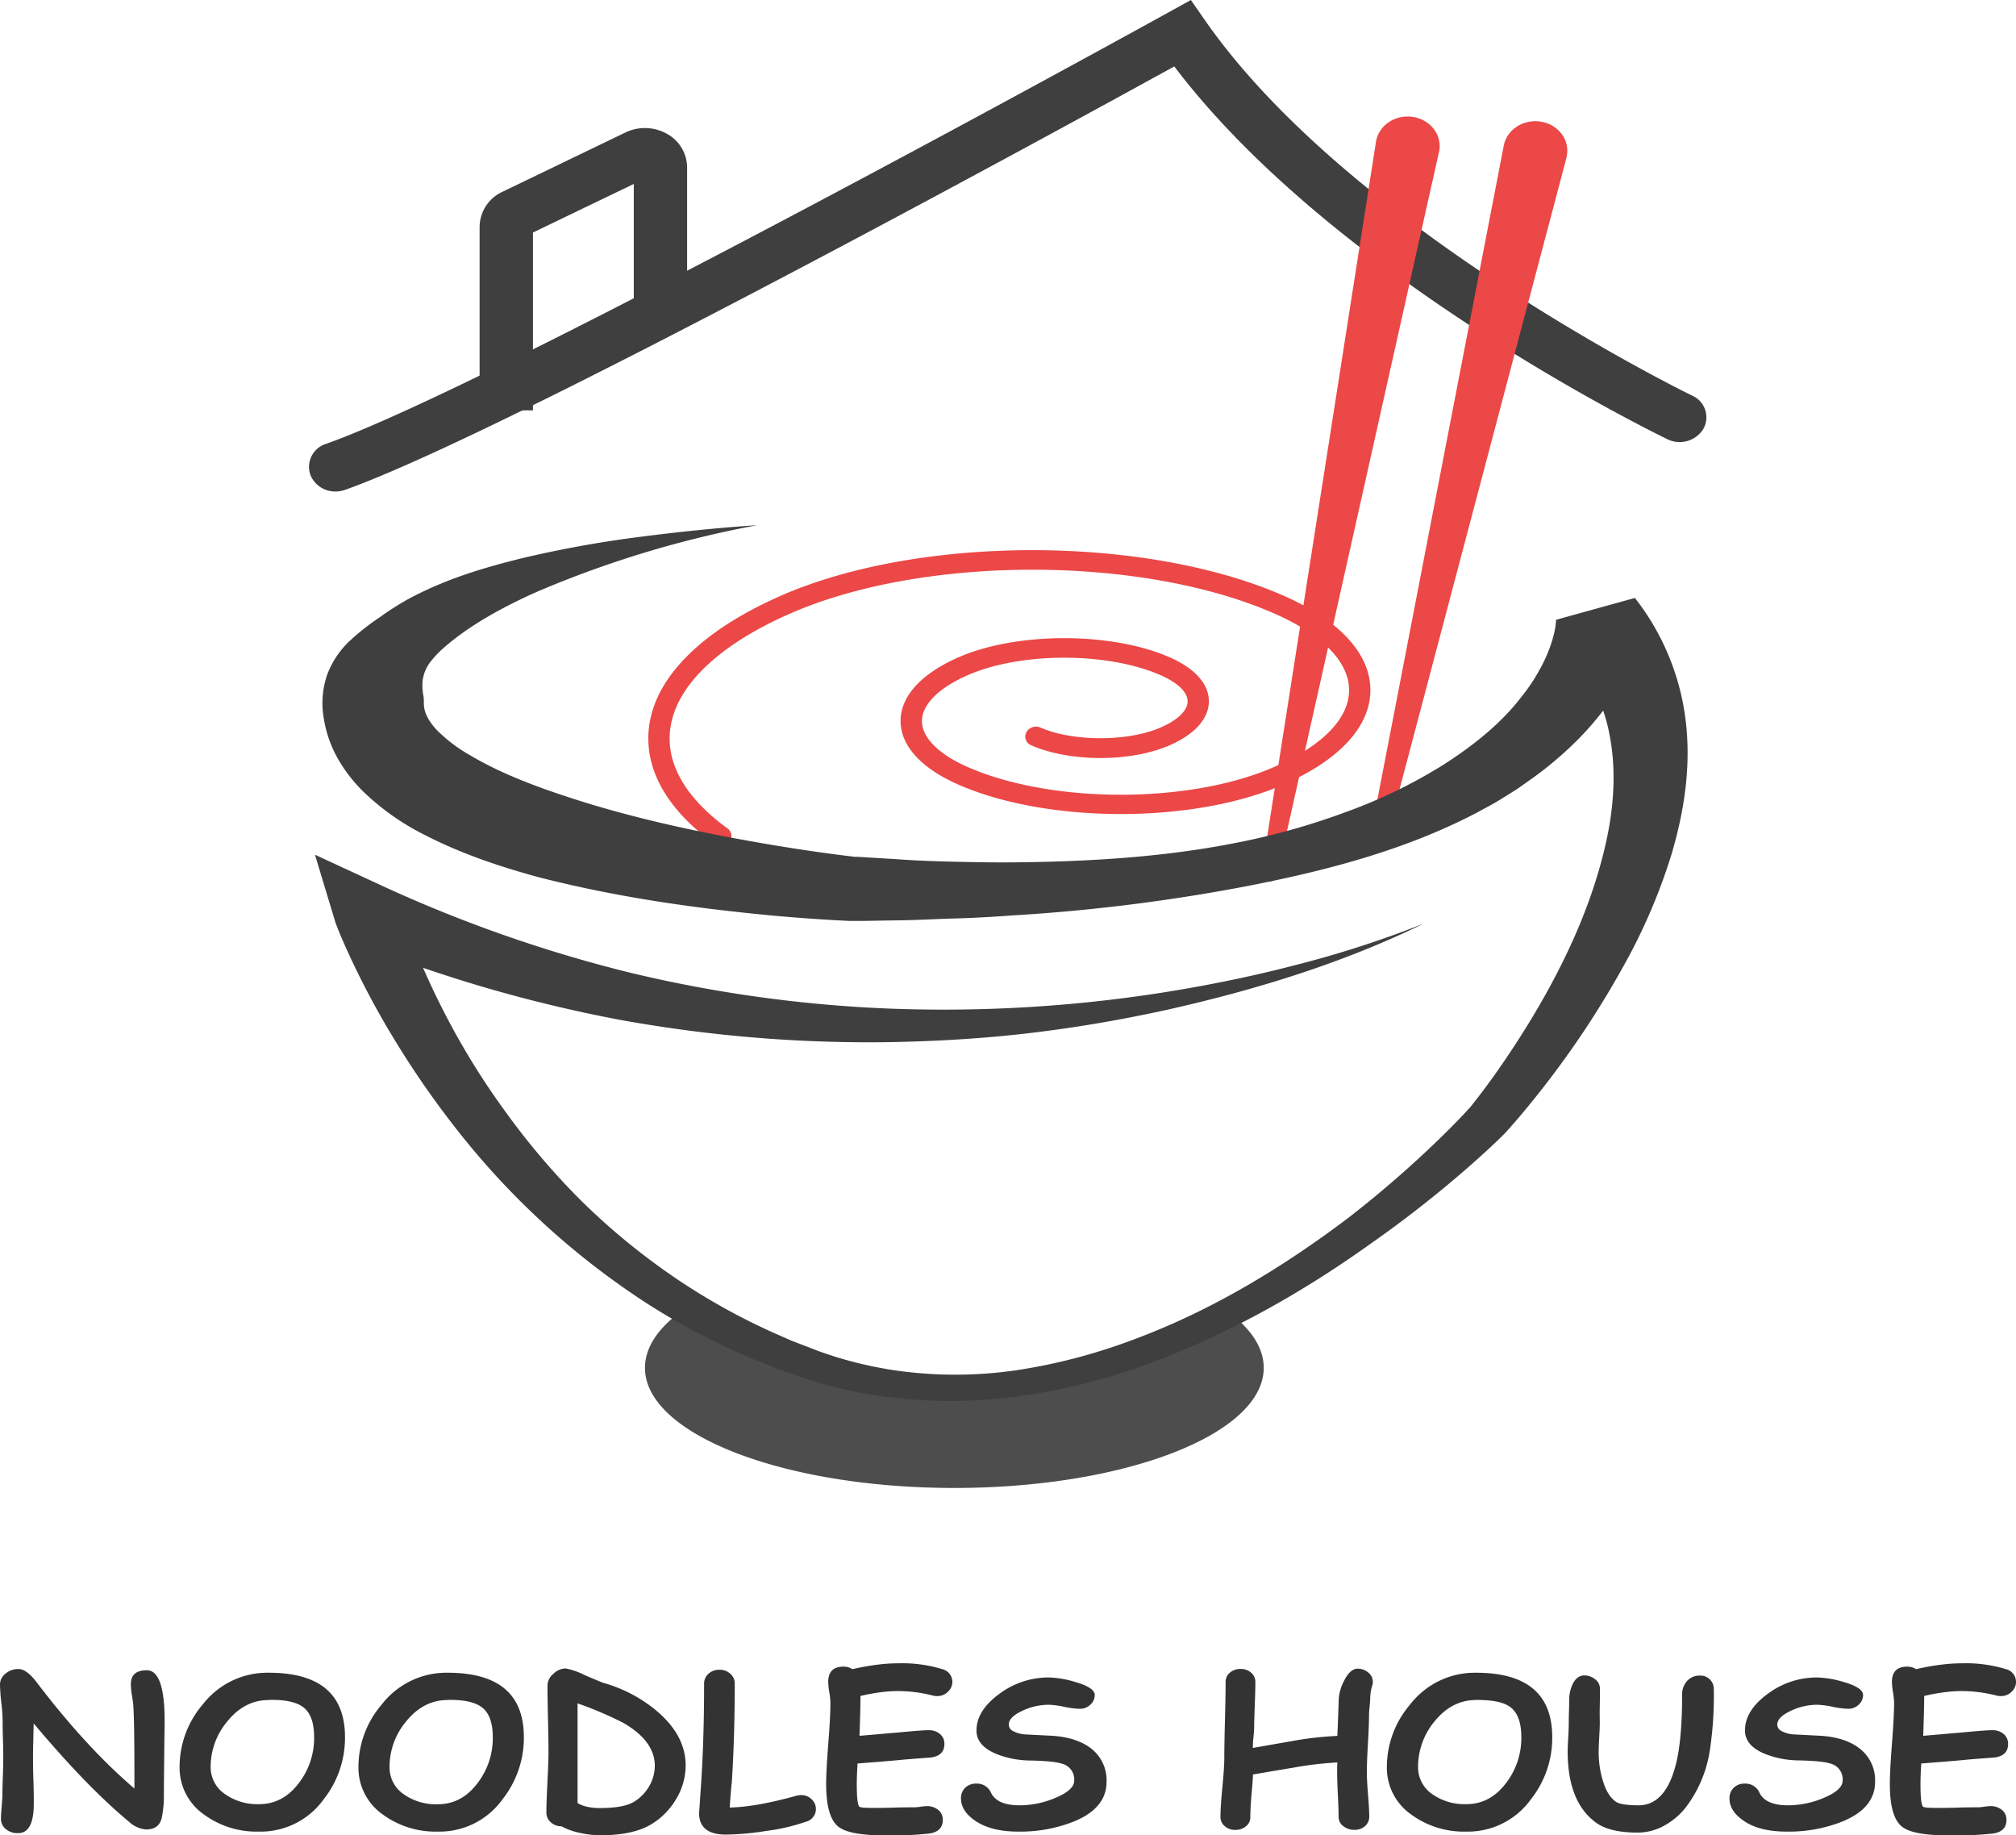 <svg id="Layer_1" data-name="Layer 1" xmlns="http://www.w3.org/2000/svg" viewBox="0 0 545.78 496.75"><title>Logo</title><path d="M208.23,239.17a3,3,0,0,1-1.79-.57c-12.93-9.38-19-20.3-17.65-31.55,1.67-13.61,14.43-26.27,35.94-35.65,37.4-16.31,98.25-16.31,135.65,0,15.29,6.67,23.71,15.78,23.71,25.64s-8.42,19-23.71,25.64c-24.18,10.54-63.52,10.54-87.71,0-10.17-4.44-15.77-10.58-15.77-17.28s5.6-12.83,15.77-17.27c15.72-6.86,41.3-6.86,57,0,6.9,3,10.69,7.24,10.69,11.92S336.59,209,329.69,212c-10.48,4.57-26.9,4.57-37.38,0a2.56,2.56,0,0,1-1.37-3.54,3,3,0,0,1,3.84-1.27c8.79,3.83,23.65,3.83,32.44,0,4.7-2,7.39-4.64,7.39-7.11s-2.69-5.06-7.39-7.11c-14.36-6.26-37.72-6.26-52.07,0-7.93,3.45-12.47,8-12.47,12.46s4.54,9,12.47,12.47c22.81,9.95,59.94,9.95,82.76,0,13.16-5.74,20.41-13.14,20.41-20.83s-7.25-15.09-20.41-20.83c-36-15.71-94.67-15.71-130.71,0-19.63,8.56-31.23,19.73-32.67,31.43-1.15,9.34,4.21,18.6,15.48,26.78a2.53,2.53,0,0,1,.49,3.74A3,3,0,0,1,208.23,239.17Z" transform="translate(-13.09 -10.26)" style="fill:#eb4847"/><path d="M103.94,143.29A7.24,7.24,0,0,1,97.2,139a6.51,6.51,0,0,1,4.15-8.6C147.54,114.06,327.67,14.58,329.49,13.58l6-3.32,3.78,5.44c39.3,56.53,131,101.18,131.92,101.63a6.41,6.41,0,0,1,3.05,9,7.55,7.55,0,0,1-9.75,2.81C460.72,127.29,374,85,331,28.24c-32.17,17.7-181.41,99.34-224.49,114.6A7.8,7.8,0,0,1,103.94,143.29Z" transform="translate(-13.09 -10.26)" style="fill:#3f3f3f"/><path d="M157.37,121.33H142.93V71.64a10.57,10.57,0,0,1,6.18-9.47l33.32-16.06a12.13,12.13,0,0,1,11.12.32,10.45,10.45,0,0,1,5.56,9.15V96.92H184.67V60.05L157.37,73.2Z" transform="translate(-13.09 -10.26)" style="fill:#3f3f3f"/><path d="M437.16,53,387.81,239.67a2.15,2.15,0,0,1-2.58,1.45,2,2,0,0,1-1.6-2.26L420.2,49.66c.84-4.35,5.34-7.24,10.05-6.47s7.86,4.92,7,9.27C437.24,52.61,437.2,52.79,437.16,53Z" transform="translate(-13.09 -10.26)" style="fill:#eb4847"/><path d="M402.66,51.39,358.81,247.27a2.13,2.13,0,0,1-2.52,1.53,2,2,0,0,1-1.69-2.21l31-197.95c.68-4.36,5.07-7.39,9.81-6.76s8,4.68,7.35,9C402.72,51.07,402.69,51.25,402.66,51.39Z" transform="translate(-13.09 -10.26)" style="fill:#eb4847"/><path d="M347.34,366.7c5.05,4.18,7.87,8.85,7.87,13.78,0,17.95-37.5,32.51-83.76,32.51s-83.75-14.56-83.75-32.51c0-5.34,3.31-10.38,9.19-14.82L250.54,381a80.72,80.72,0,0,0,42.82.29Z" transform="translate(-13.09 -10.26)" style="fill:#4d4d4d"/><path d="M398.53,260.24c-21.77,10.64-45.4,17.93-69.45,23.32-12.05,2.65-24.27,4.76-36.6,6.24s-24.78,2.24-37.25,2.5a376.76,376.76,0,0,1-74.67-6.08,382.88,382.88,0,0,1-71.84-21.06l12.62-9.94h0c.58,2.1,1.44,4.67,2.29,7s1.82,4.81,2.8,7.19c2,4.77,4.18,9.5,6.56,14.15a200.44,200.44,0,0,0,16.43,26.89A198.16,198.16,0,0,0,170,334.82a182.92,182.92,0,0,0,24.9,20.64,174.61,174.61,0,0,0,28.67,16l3.8,1.67,3.88,1.49,3.88,1.5,3.9,1.3a109.63,109.63,0,0,0,16.08,3.7,114.91,114.91,0,0,0,33.23,0,156.17,156.17,0,0,0,32.25-8.53c20.88-7.82,40-19.48,57.49-32.68a297,297,0,0,0,24.72-21.44c1.94-1.89,3.85-3.8,5.7-5.73l2.64-2.82,2.31-2.95c3.22-4.21,6.29-8.57,9.2-13,11.63-17.66,21.13-36.77,25.34-56.24,2.11-9.68,2.62-19.46.87-28.43a44.82,44.82,0,0,0-12.12-23.41L458.15,180a20.19,20.19,0,0,1-.66,3c-.24.8-.48,1.57-.74,2.32-.53,1.48-1.1,2.89-1.71,4.26a59.67,59.67,0,0,1-4.24,7.76A81,81,0,0,1,440,210.69,98.05,98.05,0,0,1,427.1,221.5l-3.42,2.41-3.54,2.2c-2.32,1.52-4.8,2.76-7.21,4.1-19.62,10.25-40.82,15.68-61.85,19.81a494.88,494.88,0,0,1-63.73,8c-5.34.38-10.68.7-16,.84s-10.67.49-16.09.51l-8.1.14-2,0-1,0h-.67l-.31,0h-.27l-4.09-.21c-5.4-.31-10.75-.71-16.1-1.19-21.41-2-42.75-5-64.17-10.52-10.67-2.94-21.37-6.5-32-12.13a67.11,67.11,0,0,1-15.39-11.22,41.41,41.41,0,0,1-6.54-8.53,32.5,32.5,0,0,1-3.85-10.86,23.81,23.81,0,0,1,.79-11.68,24.19,24.19,0,0,1,6.27-9.5,64.8,64.8,0,0,1,8-6.3,81.83,81.83,0,0,1,7.66-4.9c10.34-5.58,20.91-8.67,31.41-11.24a307.8,307.8,0,0,1,31.58-5.68c10.54-1.36,21.07-2.45,31.59-3.14a283.83,283.83,0,0,0-59.56,18c-9.22,4.1-18.11,9-24.85,14.81a27,27,0,0,0-4.32,4.55,10.64,10.64,0,0,0-1.87,5,14.9,14.9,0,0,0,.26,3.87c.16,1,.06,1.79.15,2.78.18,1.82,1.15,3.9,3.36,6.32a41.12,41.12,0,0,0,9.14,6.95c7.41,4.44,16.47,8,25.8,11.07,18.74,6.23,39,10.44,59.25,13.73,5.08.81,10.18,1.56,15.27,2.21l3.77.46.22,0c.08,0,0,0-.06,0h.08l.48,0,1,.06,1.92.12,7.69.47c5.11.37,10.3.56,15.49.68s10.37.22,15.55.18c20.71-.17,41.51-1.38,61.61-5.43a189.44,189.44,0,0,0,29.26-8.29,138.08,138.08,0,0,0,26.46-12.9c8-5.16,15.4-11.11,20.74-18.1a50,50,0,0,0,6.69-10.81,38.8,38.8,0,0,0,2-5.58,26.78,26.78,0,0,0,.58-2.7l.14-1.23c0-.28.06-.95,0-.61l21.38-5.92a66.81,66.81,0,0,1,13.91,34.69c1.2,12.11-.78,23.79-4,34.7a156.15,156.15,0,0,1-13.42,31,248,248,0,0,1-18.24,28.08c-3.35,4.47-6.83,8.84-10.52,13.13l-1.4,1.6-1.57,1.74c-1.16,1.17-2.1,2.06-3.16,3.06q-3.12,2.92-6.3,5.72a314.51,314.51,0,0,1-26.76,21c-18.46,13.21-38.61,24.62-60.5,32.67a165.7,165.7,0,0,1-34.13,8.58,133.33,133.33,0,0,1-35.59.37A119.42,119.42,0,0,1,236.42,385c-2.88-.82-5.66-1.75-8.41-2.72l-4.15-1.43-4.07-1.62a186.13,186.13,0,0,1-31-15.83,211.09,211.09,0,0,1-50.6-45.61A247.23,247.23,0,0,1,119,290.19q-4.32-7.19-8.09-14.67c-1.25-2.5-2.47-5-3.64-7.58s-2.26-5-3.37-8h0l-5.54-18.34,18.16,8.4a375.13,375.13,0,0,0,67.25,23.55,362.29,362.29,0,0,0,71.58,9.75A382.94,382.94,0,0,0,328,278.88c12-1.9,24-4.33,35.78-7.41A284.35,284.35,0,0,0,398.53,260.24Z" transform="translate(-13.09 -10.26)" style="fill:#3f3f3f"/><path d="M57.45,497.59a29.33,29.33,0,0,1-.5,4.31q-.6,3.53-4.33,3.52a7.78,7.78,0,0,1-4.68-2.15q-11.4-9.47-25.73-26.55-.18,7.09-.18,8.7c0,1.44,0,3.6.1,6.5s.11,5.05.11,6.49q0,8.05-4.27,8a4.83,4.83,0,0,1-3.46-1.23,3.51,3.51,0,0,1-1.16-2.64c0-.73.07-1.83.19-3.31s.2-2.57.2-3.3q0-1.61.12-4.83c.08-2.14.11-3.75.11-4.83s0-2.87-.08-5.18-.09-4-.09-5.19a48.54,48.54,0,0,0-.36-4.88,47.68,47.68,0,0,1-.35-4.88,3.74,3.74,0,0,1,1.52-2.92A5.25,5.25,0,0,1,18.09,462q2.19,0,4.86,3.5,13.44,17.67,26.53,28.84c0-.58,0-2,0-4.15q0-13.46-.29-18.14c0-.53-.17-1.51-.39-2.95a20.33,20.33,0,0,1-.29-3q0-3.76,4.32-3.77,4.83,0,4.83,13.73c0,.2,0,1.63-.06,4.31Q57.45,494.21,57.45,497.59Z" transform="translate(-13.09 -10.26)" style="fill:#333"/><path d="M83.21,506a24.11,24.11,0,0,1-14.92-4.64,15.41,15.41,0,0,1-6.58-12.85A26,26,0,0,1,68,471.56,22.14,22.14,0,0,1,85.85,463q10.34,0,15.49,4.36t5.15,13.13a26.84,26.84,0,0,1-5.8,16.8A21,21,0,0,1,83.21,506Zm2.64-35.61q-6.6,0-11.31,5.89a19.13,19.13,0,0,0-4.42,12.23A8.79,8.79,0,0,0,74,495.85a15.13,15.13,0,0,0,9.26,2.72q6.53,0,10.87-5.89a19.92,19.92,0,0,0,4-12.22q0-5.73-2.78-8T85.85,470.36Z" transform="translate(-13.09 -10.26)" style="fill:#333"/><path d="M131.64,506a24.12,24.12,0,0,1-14.93-4.64,15.41,15.41,0,0,1-6.58-12.85,26,26,0,0,1,6.31-16.92A22.14,22.14,0,0,1,134.27,463q10.33,0,15.49,4.36t5.15,13.13a26.84,26.84,0,0,1-5.8,16.8A21,21,0,0,1,131.64,506Zm2.63-35.61q-6.6,0-11.31,5.89a19.12,19.12,0,0,0-4.41,12.23,8.78,8.78,0,0,0,3.82,7.37,15.14,15.14,0,0,0,9.27,2.72q6.51,0,10.86-5.89a19.92,19.92,0,0,0,4-12.22q0-5.73-2.78-8T134.27,470.36Z" transform="translate(-13.09 -10.26)" style="fill:#333"/><path d="M165.13,504.58a4.29,4.29,0,0,1-2.93-1.11,3.39,3.39,0,0,1-1.19-2.6c0-1.82.1-4.55.28-8.19s.29-6.37.29-8.18q0-3-.14-9.09t-.13-9.09a4.22,4.22,0,0,1,1.57-3,4.81,4.81,0,0,1,3.35-1.48,19,19,0,0,1,4.91,1.69q4.59,2,5.45,2.26a38.71,38.71,0,0,1,14.81,8q7.31,6.46,7.31,14.29a17.44,17.44,0,0,1-2.51,9,19.34,19.34,0,0,1-6.9,7Q184.38,507,175.47,507a25.5,25.5,0,0,1-5-.58A18,18,0,0,1,165.13,504.58Zm16.64-28.05a101.82,101.82,0,0,0-12.32-5.24v27a9.21,9.21,0,0,0,2.65,1,15.53,15.53,0,0,0,3.34.34q6.39,0,9.18-1.64a11.72,11.72,0,0,0,4.19-4.23,11,11,0,0,0,1.55-5.57Q190.36,481.47,181.77,476.53Z" transform="translate(-13.09 -10.26)" style="fill:#333"/><path d="M231.41,503.27a52.2,52.2,0,0,1-10.81,2.54,74.68,74.68,0,0,1-11,1q-7.26,0-7.25-5.86c0,.3.19-2.58.59-8.65q.77-11.85.77-26.36a3.49,3.49,0,0,1,1.17-2.65,4.13,4.13,0,0,1,2.94-1.09,4.2,4.2,0,0,1,3,1.09A3.47,3.47,0,0,1,212,466q0,14.53-.8,26.79c-.18,1.46-.36,3.69-.56,6.69q7-.12,18-3.17a5.18,5.18,0,0,1,1.31-.19,3.91,3.91,0,0,1,3,1.26,3.56,3.56,0,0,1-1.54,5.92Z" transform="translate(-13.09 -10.26)" style="fill:#333"/><path d="M266.8,469.32a5.1,5.1,0,0,1-1.25-.16,38.27,38.27,0,0,0-9.32-1.2,37.17,37.17,0,0,0-4.77.33c-1.7.22-3.51.54-5.42,1q0,3.63-.27,10.78,1.66-.12,11.58-1,5.65-.53,7.17-.52a4.57,4.57,0,0,1,3,1,3.35,3.35,0,0,1,1.24,2.72q0,3.24-3.76,3.68-2.37.17-7.08.55-4.2.43-12.67,1.06c-.14,2.31-.21,4.18-.21,5.59q0,5.36.68,6.09c.22.24,1.46.35,3.73.35,1.23,0,3.07,0,5.54-.08s4.32-.08,5.54-.08a13.37,13.37,0,0,0,1.75-.16,13.65,13.65,0,0,1,1.71-.17,4.8,4.8,0,0,1,2.94.9,3.33,3.33,0,0,1,1.39,2.84q0,3.06-3.47,3.66a90.76,90.76,0,0,1-12.29.52q-9.65,0-12.58-2.41-3.22-2.64-3.23-11.46,0-3.64.58-11t.57-11a19.21,19.21,0,0,0-.29-2.83,19.3,19.3,0,0,1-.3-2.82q0-4.15,4.15-4.15a4.49,4.49,0,0,1,2.4.68c2.29-.52,4.46-.92,6.53-1.18a45.06,45.06,0,0,1,5.85-.4,36.84,36.84,0,0,1,11.93,1.58,3.54,3.54,0,0,1,1.66,6A4,4,0,0,1,266.8,469.32Z" transform="translate(-13.09 -10.26)" style="fill:#333"/><path d="M288.74,506q-7.51,0-11.84-3.08-3.64-2.56-3.65-5.93a3.9,3.9,0,0,1,1.13-2.85,4.21,4.21,0,0,1,3.11-1.13,4.11,4.11,0,0,1,3.91,2.51q1.68,3.36,7.64,3.36a24.65,24.65,0,0,0,9.86-2.05q5-2.1,5-4.61a4.37,4.37,0,0,0-3.08-4.53c-1.46-.53-4.4-.84-8.8-.93a25.43,25.43,0,0,1-9.18-1.77q-5.48-2.26-5.39-6.5.09-5.31,6.16-9.75A22.23,22.23,0,0,1,297,464.28a27,27,0,0,1,7.16,1.22c3.54,1,5.3,2.2,5.3,3.52a3.47,3.47,0,0,1-1.06,2.51,4.05,4.05,0,0,1-3.05,1.23,23.8,23.8,0,0,1-4.16-.54,23.33,23.33,0,0,0-4.19-.55,16.74,16.74,0,0,0-7.26,1.69q-3.56,1.69-3.55,3.69a2,2,0,0,0,1.08,1.7,8.18,8.18,0,0,0,3.24.94l7.55.38q6.58.46,10.4,3.42a10.83,10.83,0,0,1,4.2,9.05q0,7.05-8.7,10.67A39.23,39.23,0,0,1,288.74,506Z" transform="translate(-13.09 -10.26)" style="fill:#333"/><path d="M384.64,466.29a12.33,12.33,0,0,0-.6,3.48c0,.51-.05,1.3-.16,2.37s-.16,1.86-.16,2.37q0,2.6-.3,7.73c-.2,3.41-.29,6-.29,7.73,0,1.33.1,3.32.32,6s.33,4.64.33,6a3.3,3.3,0,0,1-1.16,2.55,4.09,4.09,0,0,1-2.87,1,4.69,4.69,0,0,1-3-1,3.08,3.08,0,0,1-1.27-2.49q0-2-.2-6t-.19-6c0-1,0-1.95.06-2.75a94.76,94.76,0,0,0-11.49,1.34q-5.68.94-11.37,1.93c0,1.16-.18,3.08-.42,5.78q-.28,3.57-.29,5.84a3,3,0,0,1-1.16,2.37,4.35,4.35,0,0,1-2.87,1,4.16,4.16,0,0,1-2.87-1A3.16,3.16,0,0,1,343.5,502q0-2.7.52-8c.34-3.57.52-6.25.52-8,0-2.27.06-5.7.18-10.27s.17-8,.17-10.27a3.2,3.2,0,0,1,1.16-2.48,4.23,4.23,0,0,1,2.87-1,4.13,4.13,0,0,1,2.87,1,3.29,3.29,0,0,1,1.16,2.54c0,1.38-.06,3.46-.16,6.23s-.17,4.85-.17,6.24c0,.45-.07,1.32-.2,2.62a22.7,22.7,0,0,0-.15,2.75l11.37-2a91.6,91.6,0,0,1,11.49-1.26q.12-1.85.39-9.92a12.12,12.12,0,0,1,1.39-4.89c1.1-2.26,2.36-3.39,3.76-3.39a4.37,4.37,0,0,1,2.78,1,3.21,3.21,0,0,1,1.3,2.61A2.94,2.94,0,0,1,384.64,466.29Z" transform="translate(-13.09 -10.26)" style="fill:#333"/><path d="M410.05,506a24.12,24.12,0,0,1-14.93-4.64,15.4,15.4,0,0,1-6.57-12.85,26,26,0,0,1,6.3-16.92A22.15,22.15,0,0,1,412.68,463q10.33,0,15.49,4.36t5.15,13.13a26.84,26.84,0,0,1-5.8,16.8A21,21,0,0,1,410.05,506Zm2.63-35.61q-6.6,0-11.31,5.89A19.12,19.12,0,0,0,397,488.48a8.78,8.78,0,0,0,3.82,7.37,15.14,15.14,0,0,0,9.27,2.72q6.51,0,10.86-5.89a19.92,19.92,0,0,0,4-12.22c0-3.82-.92-6.48-2.78-8S417.2,470.36,412.68,470.36Z" transform="translate(-13.09 -10.26)" style="fill:#333"/><path d="M469.37,499.58a19,19,0,0,1-5.22,4.51,15,15,0,0,1-7.67,2.18q-7.55,0-11.22-2.63-7.75-5.55-7.76-19.27c0-.88.05-2.18.15-3.91s.15-3,.15-3.92c0-.69,0-1.74.05-3.12s.06-2.42.06-3.12a9.78,9.78,0,0,1,.86-4.05c.77-1.68,1.85-2.52,3.23-2.52a4.56,4.56,0,0,1,2.87,1,3.14,3.14,0,0,1,1.37,2.62c0,1,0,2.55-.05,4.61s0,3.6,0,4.63q0,1.27-.15,3.87t-.15,3.87a26.62,26.62,0,0,0,1.07,7.69c.83,2.84,2,4.81,3.64,5.93q1.24.88,5.92.94,7.81.11,10.55-12.28,1.41-6.42,1.42-18a5.14,5.14,0,0,1,1-2.95,4.39,4.39,0,0,1,3.8-1.88,3.53,3.53,0,0,1,3,1.37,3.59,3.59,0,0,1,.77,2.23,99.36,99.36,0,0,1-1.1,16.81A34,34,0,0,1,469.37,499.58Z" transform="translate(-13.09 -10.26)" style="fill:#333"/><path d="M496.79,506c-5,0-9-1-11.85-3.08q-3.65-2.56-3.64-5.93a3.9,3.9,0,0,1,1.13-2.85,4.19,4.19,0,0,1,3.1-1.13,4.11,4.11,0,0,1,3.91,2.51q1.69,3.36,7.64,3.36A24.7,24.7,0,0,0,507,496.8q4.94-2.1,4.94-4.61a4.36,4.36,0,0,0-3.08-4.53q-2.19-.8-8.79-.93a25.35,25.35,0,0,1-9.18-1.77q-5.49-2.26-5.39-6.5.09-5.31,6.16-9.75A22.2,22.2,0,0,1,505,464.28a27.05,27.05,0,0,1,7.17,1.22c3.53,1,5.3,2.2,5.3,3.52a3.48,3.48,0,0,1-1.07,2.51,4,4,0,0,1-3,1.23,24,24,0,0,1-4.16-.54,23.12,23.12,0,0,0-4.19-.55,16.73,16.73,0,0,0-7.25,1.69q-3.56,1.69-3.56,3.69a2,2,0,0,0,1.08,1.7,8.24,8.24,0,0,0,3.25.94l7.55.38q6.57.46,10.39,3.42a10.82,10.82,0,0,1,4.21,9.05q0,7.05-8.71,10.67A39.18,39.18,0,0,1,496.79,506Z" transform="translate(-13.09 -10.26)" style="fill:#333"/><path d="M554.77,469.32a5.09,5.09,0,0,1-1.24-.16,38.41,38.41,0,0,0-9.33-1.2,37.29,37.29,0,0,0-4.77.33c-1.69.22-3.5.54-5.42,1,0,2.42-.08,6-.26,10.78q1.65-.12,11.58-1,5.65-.53,7.16-.52a4.58,4.58,0,0,1,3,1,3.38,3.38,0,0,1,1.24,2.72q0,3.24-3.76,3.68-2.37.17-7.08.55-4.2.43-12.67,1.06c-.14,2.31-.21,4.18-.21,5.59,0,3.57.22,5.6.68,6.09.22.24,1.46.35,3.73.35,1.22,0,3.07,0,5.54-.08s4.31-.08,5.54-.08a13.25,13.25,0,0,0,1.74-.16,13.77,13.77,0,0,1,1.72-.17,4.77,4.77,0,0,1,2.93.9,3.32,3.32,0,0,1,1.4,2.84q0,3.06-3.47,3.66a90.76,90.76,0,0,1-12.29.52q-9.66,0-12.59-2.41-3.23-2.64-3.22-11.46,0-3.64.57-11t.58-11a19.54,19.54,0,0,0-.3-2.83,20.46,20.46,0,0,1-.29-2.82q0-4.15,4.14-4.15a4.49,4.49,0,0,1,2.4.68c2.29-.52,4.47-.92,6.53-1.18a45.3,45.3,0,0,1,5.85-.4,36.86,36.86,0,0,1,11.94,1.58,3.55,3.55,0,0,1,1.66,6A4,4,0,0,1,554.77,469.32Z" transform="translate(-13.09 -10.26)" style="fill:#333"/></svg>